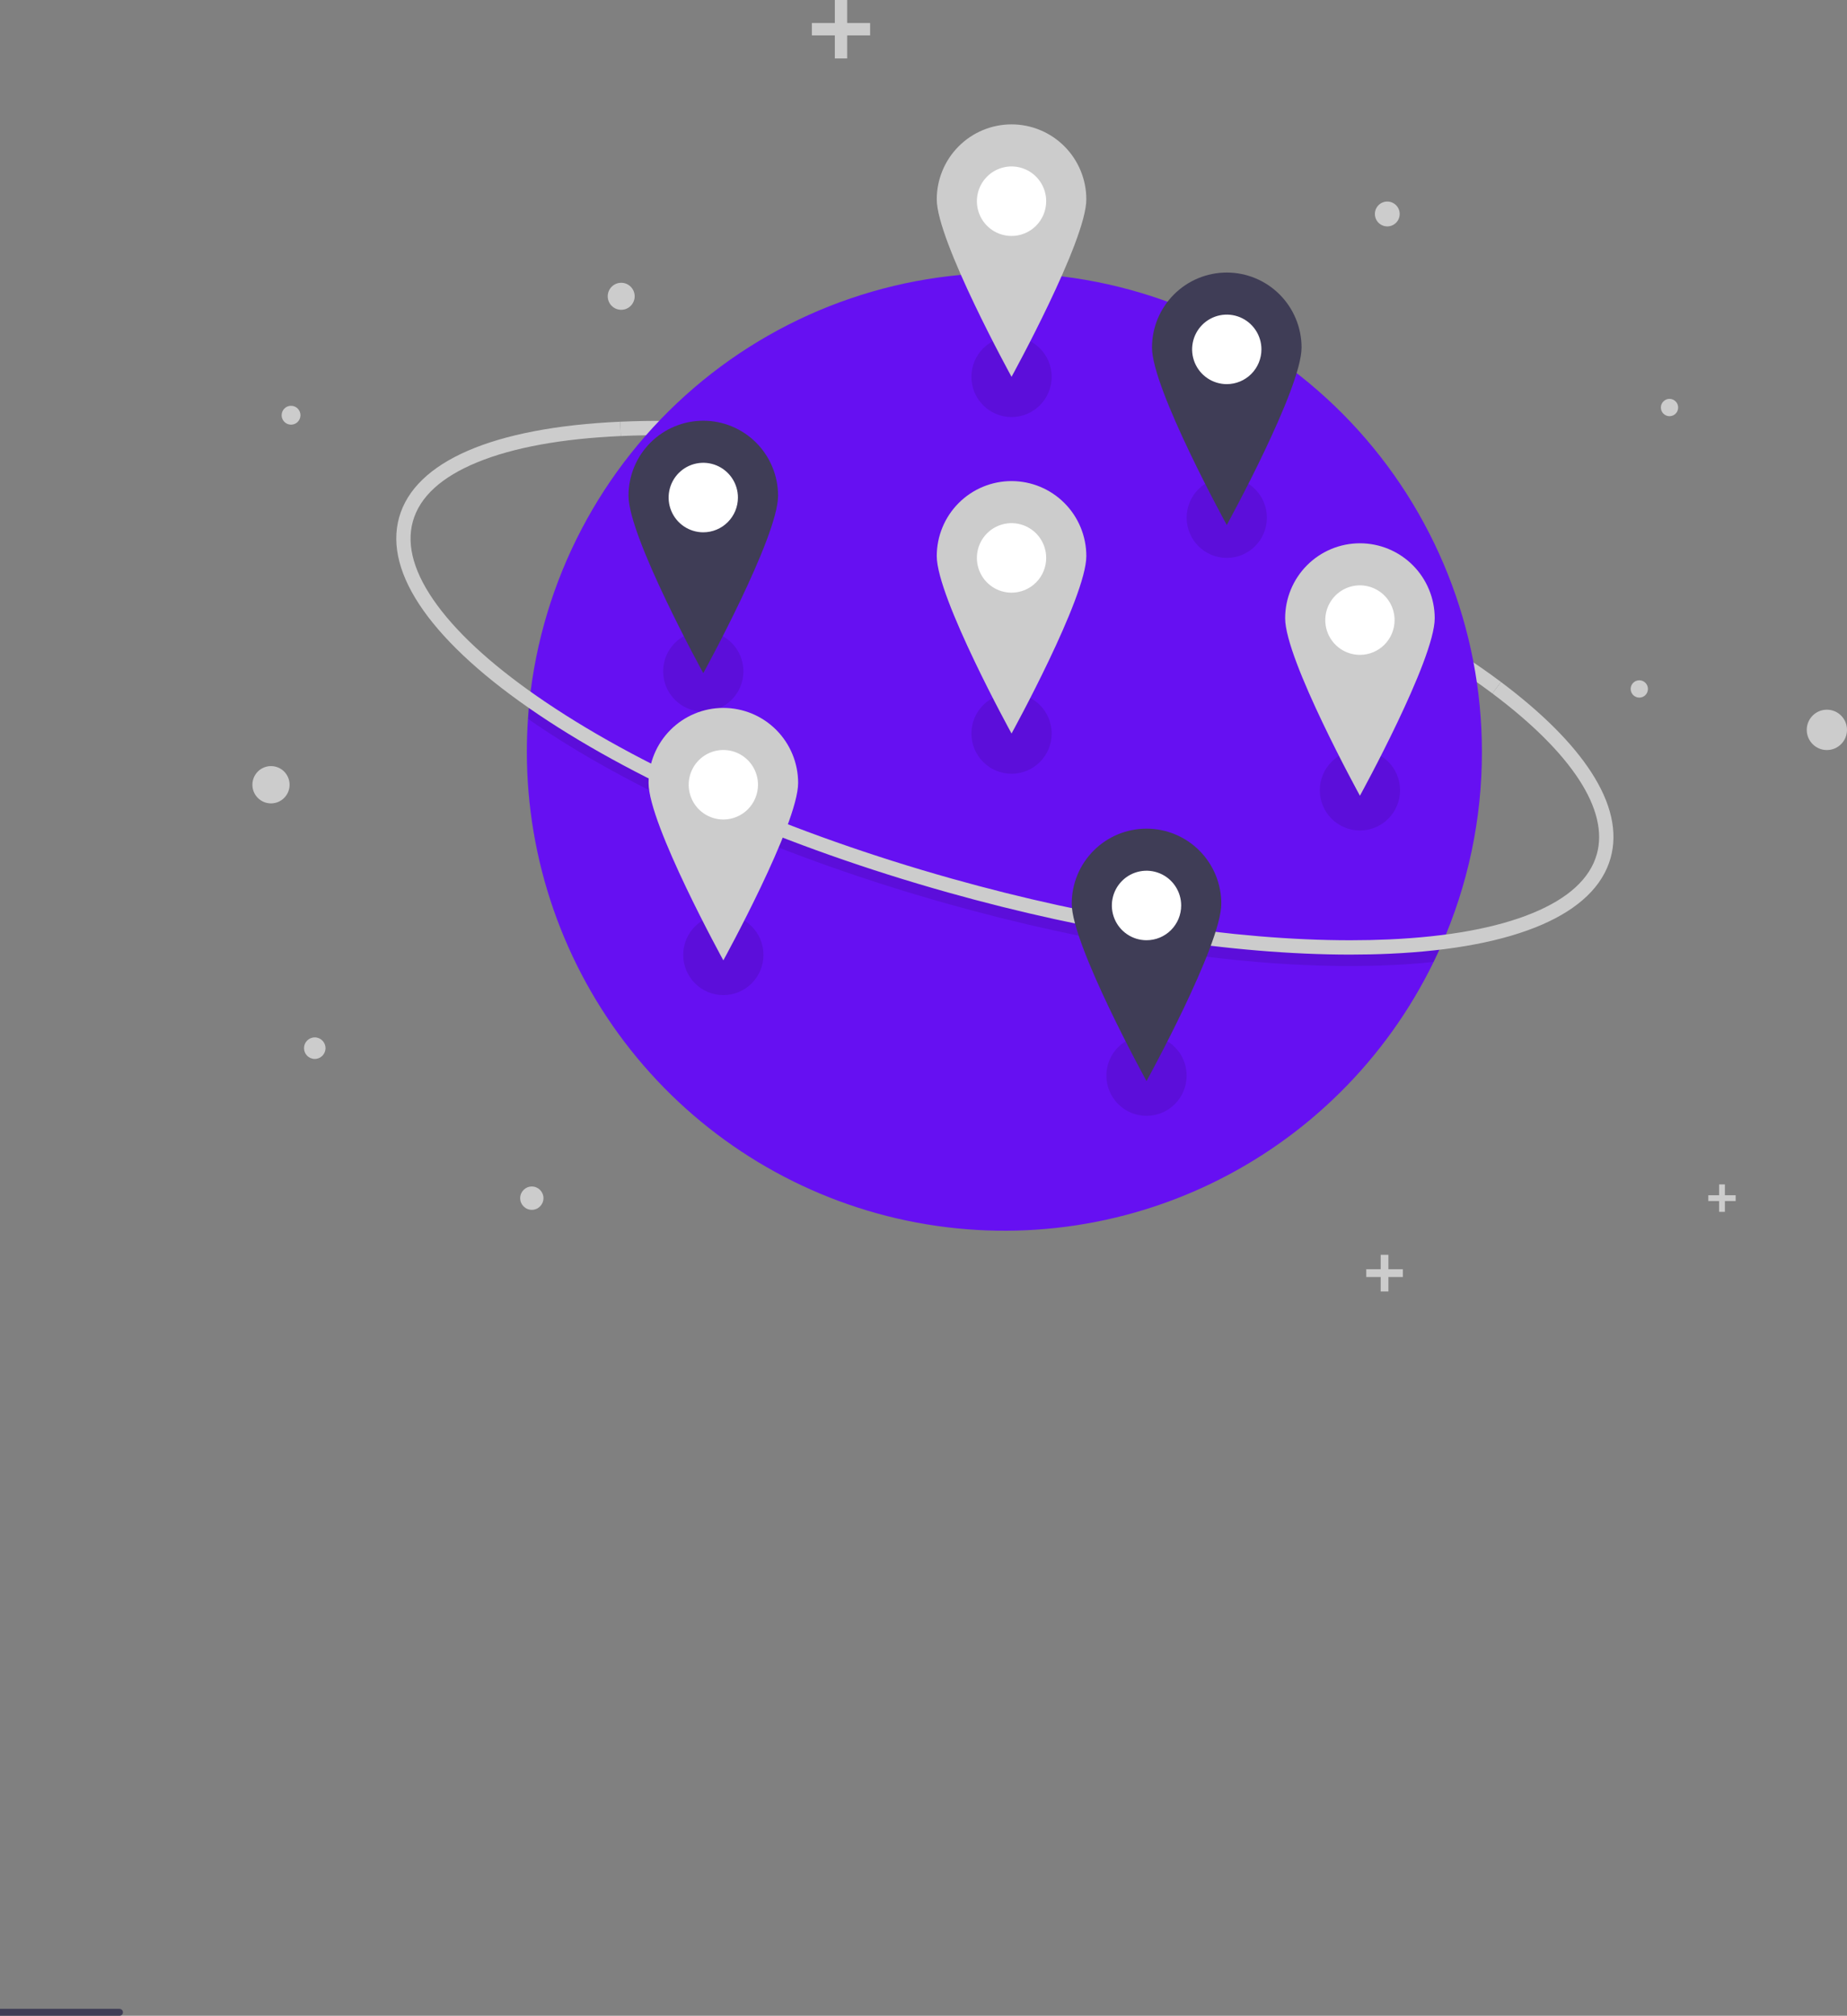 <svg width="645" height="704" viewBox="0 0 645 704" fill="none" xmlns="http://www.w3.org/2000/svg">
<rect x="0" y="0" width="645" height="704" fill="#808080" stroke="none"/>
<g clip-path="url(#clip0)">
<path d="M521.169 242.191C485.882 215.732 430.614 190.709 369.536 173.539C313.924 157.905 259.683 150.357 216.791 152.285L216.568 147.282C259.97 145.333 314.775 152.944 370.884 168.717C432.531 186.048 488.398 211.366 524.159 238.18L521.169 242.191Z" fill="#CCCCCC"/>
<path d="M517.506 262.571C517.537 286.013 512.637 309.198 503.126 330.611C502.332 332.404 501.505 334.18 500.645 335.94C484.102 369.923 456.567 397.282 422.531 413.553C388.495 429.825 349.966 434.05 313.228 425.538C276.491 417.026 243.713 396.28 220.241 366.684C196.769 337.088 183.988 300.388 183.982 262.571C183.982 258.7 184.114 254.859 184.377 251.048C184.501 249.11 184.663 247.184 184.861 245.269C189.283 202.638 209.853 163.337 242.326 135.475C274.799 107.613 316.696 93.317 359.372 95.536C402.049 97.756 442.247 116.322 471.672 147.404C501.097 178.485 517.504 219.71 517.506 262.571V262.571Z" fill="#6610F2"/>
<path opacity="0.1" d="M503.126 330.611C502.333 332.404 501.505 334.18 500.645 335.94C495.772 336.47 490.642 336.856 485.257 337.096C480.798 337.297 476.21 337.397 471.521 337.397C430.57 337.397 381.285 329.815 330.937 315.663C274.827 299.889 224.065 277.825 187.996 253.532C186.768 252.706 185.562 251.878 184.377 251.048C184.501 249.11 184.663 247.184 184.861 245.269C186.773 246.636 188.745 248.005 190.778 249.376C226.422 273.378 276.675 295.207 332.285 310.841C382.194 324.873 431.014 332.389 471.497 332.389C476.125 332.389 480.637 332.291 485.032 332.094C491.433 331.803 497.465 331.309 503.126 330.611Z" fill="black"/>
<path d="M471.522 333.392C430.572 333.393 381.284 325.81 330.938 311.657C274.829 295.883 224.065 273.818 187.996 249.526C151.174 224.727 133.908 200.292 139.377 180.72C144.846 161.149 172.26 149.274 216.568 147.282L216.791 152.285C196.1 153.215 179.237 156.299 166.672 161.453C154.137 166.594 146.571 173.531 144.184 182.072C141.798 190.613 144.667 200.483 152.711 211.41C160.776 222.362 173.584 233.788 190.779 245.369C226.419 269.372 276.674 291.201 332.286 306.835C382.196 320.865 431.012 328.384 471.498 328.385C476.123 328.385 480.634 328.286 485.031 328.089C505.722 327.159 522.585 324.074 535.15 318.921C547.685 313.78 555.251 306.843 557.638 298.302C561.923 282.966 548.972 263.038 521.169 242.191L524.159 238.18C538.466 248.908 549.057 259.483 555.637 269.61C562.692 280.467 564.982 290.576 562.445 299.654C556.976 319.225 529.562 331.1 485.254 333.092C480.796 333.292 476.21 333.392 471.522 333.392Z" fill="#CCCCCC"/>
<path d="M355.155 65.147C356.211 65.147 357.066 64.288 357.066 63.23C357.066 62.171 356.211 61.313 355.155 61.313C354.1 61.313 353.244 62.171 353.244 63.23C353.244 64.288 354.1 65.147 355.155 65.147Z" fill="#F2F2F2"/>
<path d="M101.639 148.315C103.455 148.315 104.927 146.839 104.927 145.018C104.927 143.197 103.455 141.721 101.639 141.721C99.823 141.721 98.352 143.197 98.352 145.018C98.352 146.839 99.823 148.315 101.639 148.315Z" fill="#CCCCCC"/>
<path d="M94.632 280.584C98.219 280.584 101.127 277.668 101.127 274.071C101.127 270.473 98.219 267.557 94.632 267.557C91.046 267.557 88.138 270.473 88.138 274.071C88.138 277.668 91.046 280.584 94.632 280.584Z" fill="#CCCCCC"/>
<path d="M484.461 79.071C486.852 79.071 488.79 77.127 488.79 74.73C488.79 72.332 486.852 70.388 484.461 70.388C482.071 70.388 480.133 72.332 480.133 74.73C480.133 77.127 482.071 79.071 484.461 79.071Z" fill="#CCCCCC"/>
<path d="M637.972 261.953C641.854 261.953 645 258.797 645 254.904C645 251.012 641.854 247.856 637.972 247.856C634.091 247.856 630.945 251.012 630.945 254.904C630.945 258.797 634.091 261.953 637.972 261.953Z" fill="#CCCCCC"/>
<path d="M583.021 145.354C584.686 145.354 586.036 144 586.036 142.33C586.036 140.66 584.686 139.306 583.021 139.306C581.356 139.306 580.006 140.66 580.006 142.33C580.006 144 581.356 145.354 583.021 145.354Z" fill="#CCCCCC"/>
<path d="M216.932 108.197C219.529 108.197 221.635 106.084 221.635 103.479C221.635 100.873 219.529 98.761 216.932 98.761C214.334 98.761 212.228 100.873 212.228 103.479C212.228 106.084 214.334 108.197 216.932 108.197Z" fill="#CCCCCC"/>
<path d="M572.468 243.637C574.133 243.637 575.483 242.283 575.483 240.612C575.483 238.942 574.133 237.588 572.468 237.588C570.803 237.588 569.453 238.942 569.453 240.612C569.453 242.283 570.803 243.637 572.468 243.637Z" fill="#CCCCCC"/>
<path d="M109.92 369.832C111.992 369.832 113.673 368.147 113.673 366.069C113.673 363.99 111.992 362.305 109.92 362.305C107.847 362.305 106.167 363.99 106.167 366.069C106.167 368.147 107.847 369.832 109.92 369.832Z" fill="#CCCCCC"/>
<path d="M185.72 422.532C187.964 422.532 189.784 420.708 189.784 418.456C189.784 416.205 187.964 414.38 185.72 414.38C183.475 414.38 181.656 416.205 181.656 418.456C181.656 420.708 183.475 422.532 185.72 422.532Z" fill="#CCCCCC"/>
<path d="M303.86 8.044H295.84V0H291.538V8.044H283.514V12.363H291.538V20.407H295.84V12.363H303.86V8.044Z" fill="#CCCCCC"/>
<path d="M489.893 443.283H484.855V438.233H482.154V443.283H477.119V445.994H482.154V451.044H484.855V445.994H489.893V443.283Z" fill="#CCCCCC"/>
<path d="M606.121 417.431H602.357V413.655H600.336V417.431H596.571V419.458H600.336V423.234H602.357V419.458H606.121V417.431Z" fill="#CCCCCC"/>
<path opacity="0.1" d="M353.244 145.657C360.984 145.657 367.258 139.364 367.258 131.601C367.258 123.839 360.984 117.546 353.244 117.546C345.505 117.546 339.231 123.839 339.231 131.601C339.231 139.364 345.505 145.657 353.244 145.657Z" fill="black"/>
<path opacity="0.1" d="M245.596 248.516C253.335 248.516 259.609 242.223 259.609 234.461C259.609 226.698 253.335 220.405 245.596 220.405C237.856 220.405 231.582 226.698 231.582 234.461C231.582 242.223 237.856 248.516 245.596 248.516Z" fill="black"/>
<path opacity="0.1" d="M400.381 389.707C408.12 389.707 414.394 383.414 414.394 375.652C414.394 367.889 408.12 361.597 400.381 361.597C392.641 361.597 386.367 367.889 386.367 375.652C386.367 383.414 392.641 389.707 400.381 389.707Z" fill="black"/>
<path opacity="0.1" d="M353.244 270.237C360.984 270.237 367.258 263.945 367.258 256.182C367.258 248.42 360.984 242.127 353.244 242.127C345.505 242.127 339.231 248.42 339.231 256.182C339.231 263.945 345.505 270.237 353.244 270.237Z" fill="black"/>
<path opacity="0.1" d="M252.602 347.541C260.342 347.541 266.616 341.248 266.616 333.486C266.616 325.723 260.342 319.431 252.602 319.431C244.863 319.431 238.589 325.723 238.589 333.486C238.589 341.248 244.863 347.541 252.602 347.541Z" fill="black"/>
<path opacity="0.1" d="M428.408 194.85C436.147 194.85 442.421 188.557 442.421 180.795C442.421 173.032 436.147 166.74 428.408 166.74C420.668 166.74 414.394 173.032 414.394 180.795C414.394 188.557 420.668 194.85 428.408 194.85Z" fill="black"/>
<path opacity="0.1" d="M474.907 290.043C482.646 290.043 488.92 283.75 488.92 275.987C488.92 268.225 482.646 261.932 474.907 261.932C467.167 261.932 460.893 268.225 460.893 275.987C460.893 283.75 467.167 290.043 474.907 290.043Z" fill="black"/>
<path d="M353.245 213.378C363.447 213.378 371.717 205.083 371.717 194.85C371.717 184.618 363.447 176.323 353.245 176.323C343.043 176.323 334.772 184.618 334.772 194.85C334.772 205.083 343.043 213.378 353.245 213.378Z" fill="white"/>
<path d="M353.245 168.017C346.318 168.017 339.676 170.777 334.778 175.689C329.88 180.602 327.129 187.264 327.129 194.211C327.129 208.678 353.245 256.182 353.245 256.182C353.245 256.182 379.361 208.678 379.361 194.211C379.361 187.264 376.609 180.602 371.711 175.689C366.814 170.777 360.171 168.017 353.245 168.017ZM353.245 206.989C350.851 206.989 348.511 206.277 346.521 204.943C344.531 203.609 342.979 201.713 342.063 199.495C341.147 197.277 340.908 194.837 341.375 192.482C341.842 190.127 342.994 187.964 344.687 186.267C346.379 184.569 348.536 183.413 350.884 182.945C353.231 182.476 355.665 182.717 357.876 183.635C360.088 184.554 361.978 186.11 363.308 188.106C364.637 190.102 365.347 192.449 365.347 194.85C365.347 196.444 365.034 198.023 364.426 199.495C363.818 200.968 362.926 202.306 361.802 203.433C360.679 204.561 359.344 205.455 357.876 206.065C356.408 206.675 354.834 206.989 353.245 206.989Z" fill="#CCCCCC"/>
<path d="M252.602 292.598C262.804 292.598 271.075 284.303 271.075 274.071C271.075 263.838 262.804 255.543 252.602 255.543C242.4 255.543 234.13 263.838 234.13 274.071C234.13 284.303 242.4 292.598 252.602 292.598Z" fill="white"/>
<path d="M252.602 247.238C245.676 247.238 239.033 249.997 234.136 254.91C229.238 259.822 226.486 266.485 226.486 273.432C226.486 287.898 252.602 335.402 252.602 335.402C252.602 335.402 278.718 287.898 278.718 273.432C278.718 269.992 278.043 266.586 276.73 263.408C275.418 260.23 273.494 257.342 271.069 254.91C268.644 252.477 265.765 250.548 262.597 249.232C259.428 247.915 256.032 247.238 252.602 247.238ZM252.602 286.209C250.209 286.209 247.869 285.497 245.879 284.163C243.888 282.83 242.337 280.934 241.421 278.716C240.505 276.498 240.265 274.057 240.732 271.702C241.199 269.348 242.352 267.185 244.045 265.487C245.737 263.79 247.894 262.633 250.241 262.165C252.589 261.697 255.022 261.937 257.234 262.856C259.445 263.775 261.335 265.33 262.665 267.327C263.995 269.323 264.705 271.67 264.705 274.071C264.705 275.665 264.392 277.243 263.784 278.716C263.175 280.189 262.284 281.527 261.16 282.654C260.036 283.781 258.702 284.675 257.234 285.285C255.765 285.895 254.192 286.209 252.602 286.209Z" fill="#CCCCCC"/>
<path d="M474.907 235.099C485.109 235.099 493.379 226.804 493.379 216.572C493.379 206.339 485.109 198.044 474.907 198.044C464.705 198.044 456.435 206.339 456.435 216.572C456.435 226.804 464.705 235.099 474.907 235.099Z" fill="white"/>
<path d="M474.907 189.739C471.477 189.739 468.081 190.417 464.913 191.733C461.744 193.049 458.865 194.979 456.44 197.411C454.015 199.843 452.091 202.731 450.779 205.909C449.466 209.087 448.791 212.493 448.791 215.933C448.791 230.399 474.907 277.904 474.907 277.904C474.907 277.904 501.023 230.399 501.023 215.933C501.023 212.493 500.347 209.087 499.035 205.909C497.722 202.731 495.799 199.843 493.374 197.411C490.949 194.979 488.07 193.049 484.901 191.733C481.732 190.417 478.336 189.739 474.907 189.739ZM474.907 228.71C472.513 228.71 470.173 227.998 468.183 226.665C466.193 225.331 464.642 223.435 463.726 221.217C462.81 218.999 462.57 216.558 463.037 214.204C463.504 211.849 464.657 209.686 466.349 207.988C468.042 206.291 470.198 205.135 472.546 204.666C474.893 204.198 477.327 204.438 479.538 205.357C481.75 206.276 483.64 207.832 484.97 209.828C486.3 211.824 487.009 214.171 487.009 216.572C487.009 218.166 486.696 219.744 486.088 221.217C485.48 222.69 484.588 224.028 483.465 225.155C482.341 226.282 481.007 227.176 479.538 227.786C478.07 228.396 476.496 228.71 474.907 228.71Z" fill="#CCCCCC"/>
<path d="M353.245 88.797C363.447 88.797 371.717 80.502 371.717 70.27C371.717 60.037 363.447 51.742 353.245 51.742C343.043 51.742 334.772 60.037 334.772 70.27C334.772 80.502 343.043 88.797 353.245 88.797Z" fill="white"/>
<path d="M353.245 43.437C346.318 43.437 339.676 46.197 334.778 51.109C329.88 56.021 327.129 62.684 327.129 69.631C327.129 84.097 353.245 131.601 353.245 131.601C353.245 131.601 379.361 84.097 379.361 69.631C379.361 62.684 376.609 56.021 371.711 51.109C366.814 46.197 360.171 43.437 353.245 43.437ZM353.245 82.408C350.851 82.408 348.511 81.696 346.521 80.362C344.531 79.029 342.979 77.133 342.063 74.915C341.147 72.697 340.908 70.256 341.375 67.901C341.842 65.547 342.994 63.384 344.687 61.686C346.379 59.989 348.536 58.832 350.884 58.364C353.231 57.896 355.665 58.136 357.876 59.055C360.088 59.974 361.978 61.529 363.308 63.526C364.637 65.522 365.347 67.869 365.347 70.269C365.347 71.864 365.034 73.442 364.426 74.915C363.818 76.388 362.926 77.726 361.802 78.853C360.679 79.98 359.344 80.874 357.876 81.484C356.408 82.094 354.834 82.408 353.245 82.408Z" fill="#CCCCCC"/>
<path d="M400.381 334.764C410.583 334.764 418.853 326.469 418.853 316.236C418.853 306.004 410.583 297.709 400.381 297.709C390.179 297.709 381.908 306.004 381.908 316.236C381.908 326.469 390.179 334.764 400.381 334.764Z" fill="white"/>
<path d="M400.381 289.404C393.454 289.404 386.812 292.163 381.914 297.076C377.016 301.988 374.265 308.651 374.265 315.598C374.265 330.064 400.381 377.568 400.381 377.568C400.381 377.568 426.497 330.064 426.497 315.598C426.497 312.158 425.821 308.752 424.509 305.574C423.196 302.396 421.273 299.508 418.847 297.076C416.422 294.643 413.543 292.714 410.375 291.398C407.206 290.081 403.81 289.404 400.381 289.404ZM400.381 328.375C397.987 328.375 395.647 327.663 393.657 326.329C391.667 324.996 390.115 323.1 389.199 320.882C388.283 318.664 388.044 316.223 388.511 313.868C388.978 311.514 390.13 309.351 391.823 307.653C393.516 305.956 395.672 304.799 398.02 304.331C400.367 303.863 402.801 304.103 405.012 305.022C407.224 305.941 409.114 307.496 410.444 309.493C411.773 311.489 412.483 313.836 412.483 316.237C412.483 317.831 412.17 319.409 411.562 320.882C410.954 322.355 410.062 323.693 408.939 324.82C407.815 325.947 406.48 326.841 405.012 327.451C403.544 328.061 401.97 328.375 400.381 328.375Z" fill="#3F3D56"/>
<path d="M245.596 192.295C255.798 192.295 264.068 184 264.068 173.767C264.068 163.535 255.798 155.24 245.596 155.24C235.394 155.24 227.123 163.535 227.123 173.767C227.123 184 235.394 192.295 245.596 192.295Z" fill="white"/>
<path d="M245.596 146.935C238.669 146.935 232.027 149.694 227.129 154.607C222.231 159.519 219.48 166.181 219.48 173.128C219.48 187.595 245.596 235.099 245.596 235.099C245.596 235.099 271.712 187.595 271.712 173.128C271.712 166.181 268.96 159.519 264.062 154.607C259.165 149.694 252.522 146.935 245.596 146.935ZM245.596 185.906C243.202 185.906 240.862 185.194 238.872 183.86C236.882 182.526 235.33 180.631 234.414 178.413C233.498 176.194 233.259 173.754 233.726 171.399C234.193 169.044 235.345 166.882 237.038 165.184C238.73 163.486 240.887 162.33 243.235 161.862C245.582 161.394 248.016 161.634 250.227 162.553C252.439 163.471 254.329 165.027 255.659 167.023C256.988 169.02 257.698 171.366 257.698 173.767C257.698 175.361 257.385 176.94 256.777 178.413C256.169 179.885 255.277 181.223 254.153 182.351C253.03 183.478 251.695 184.372 250.227 184.982C248.759 185.592 247.185 185.906 245.596 185.906Z" fill="#3F3D56"/>
<path d="M428.408 140.546C438.61 140.546 446.88 132.251 446.88 122.018C446.88 111.786 438.61 103.491 428.408 103.491C418.206 103.491 409.935 111.786 409.935 122.018C409.935 132.251 418.206 140.546 428.408 140.546Z" fill="white"/>
<path d="M428.407 95.186C421.481 95.186 414.838 97.945 409.941 102.858C405.043 107.77 402.292 114.432 402.292 121.379C402.292 135.846 428.407 183.35 428.407 183.35C428.407 183.35 454.523 135.846 454.523 121.379C454.523 114.432 451.772 107.77 446.874 102.858C441.977 97.945 435.334 95.186 428.407 95.186ZM428.407 134.157C426.014 134.157 423.674 133.445 421.684 132.111C419.693 130.777 418.142 128.882 417.226 126.664C416.31 124.445 416.071 122.005 416.537 119.65C417.004 117.295 418.157 115.133 419.85 113.435C421.542 111.737 423.699 110.581 426.046 110.113C428.394 109.644 430.827 109.885 433.039 110.804C435.25 111.722 437.141 113.278 438.47 115.274C439.8 117.271 440.51 119.617 440.51 122.018C440.51 125.238 439.235 128.325 436.965 130.602C434.696 132.878 431.617 134.157 428.407 134.157V134.157Z" fill="#3F3D56"/>
<path d="M41.723 704H-328.793C-329.113 704 -329.42 703.873 -329.647 703.646C-329.873 703.418 -330 703.111 -330 702.79C-330 702.469 -329.873 702.161 -329.647 701.934C-329.42 701.707 -329.113 701.579 -328.793 701.579H41.723C42.043 701.579 42.35 701.707 42.576 701.934C42.803 702.161 42.93 702.469 42.93 702.79C42.93 703.111 42.803 703.418 42.576 703.646C42.35 703.873 42.043 704 41.723 704Z" fill="#3F3D56"/>
</g>
<defs>
<clipPath id="clip0">
<rect width="975" height="704" fill="white" transform="translate(-330)"/>
</clipPath>
</defs>
</svg>
